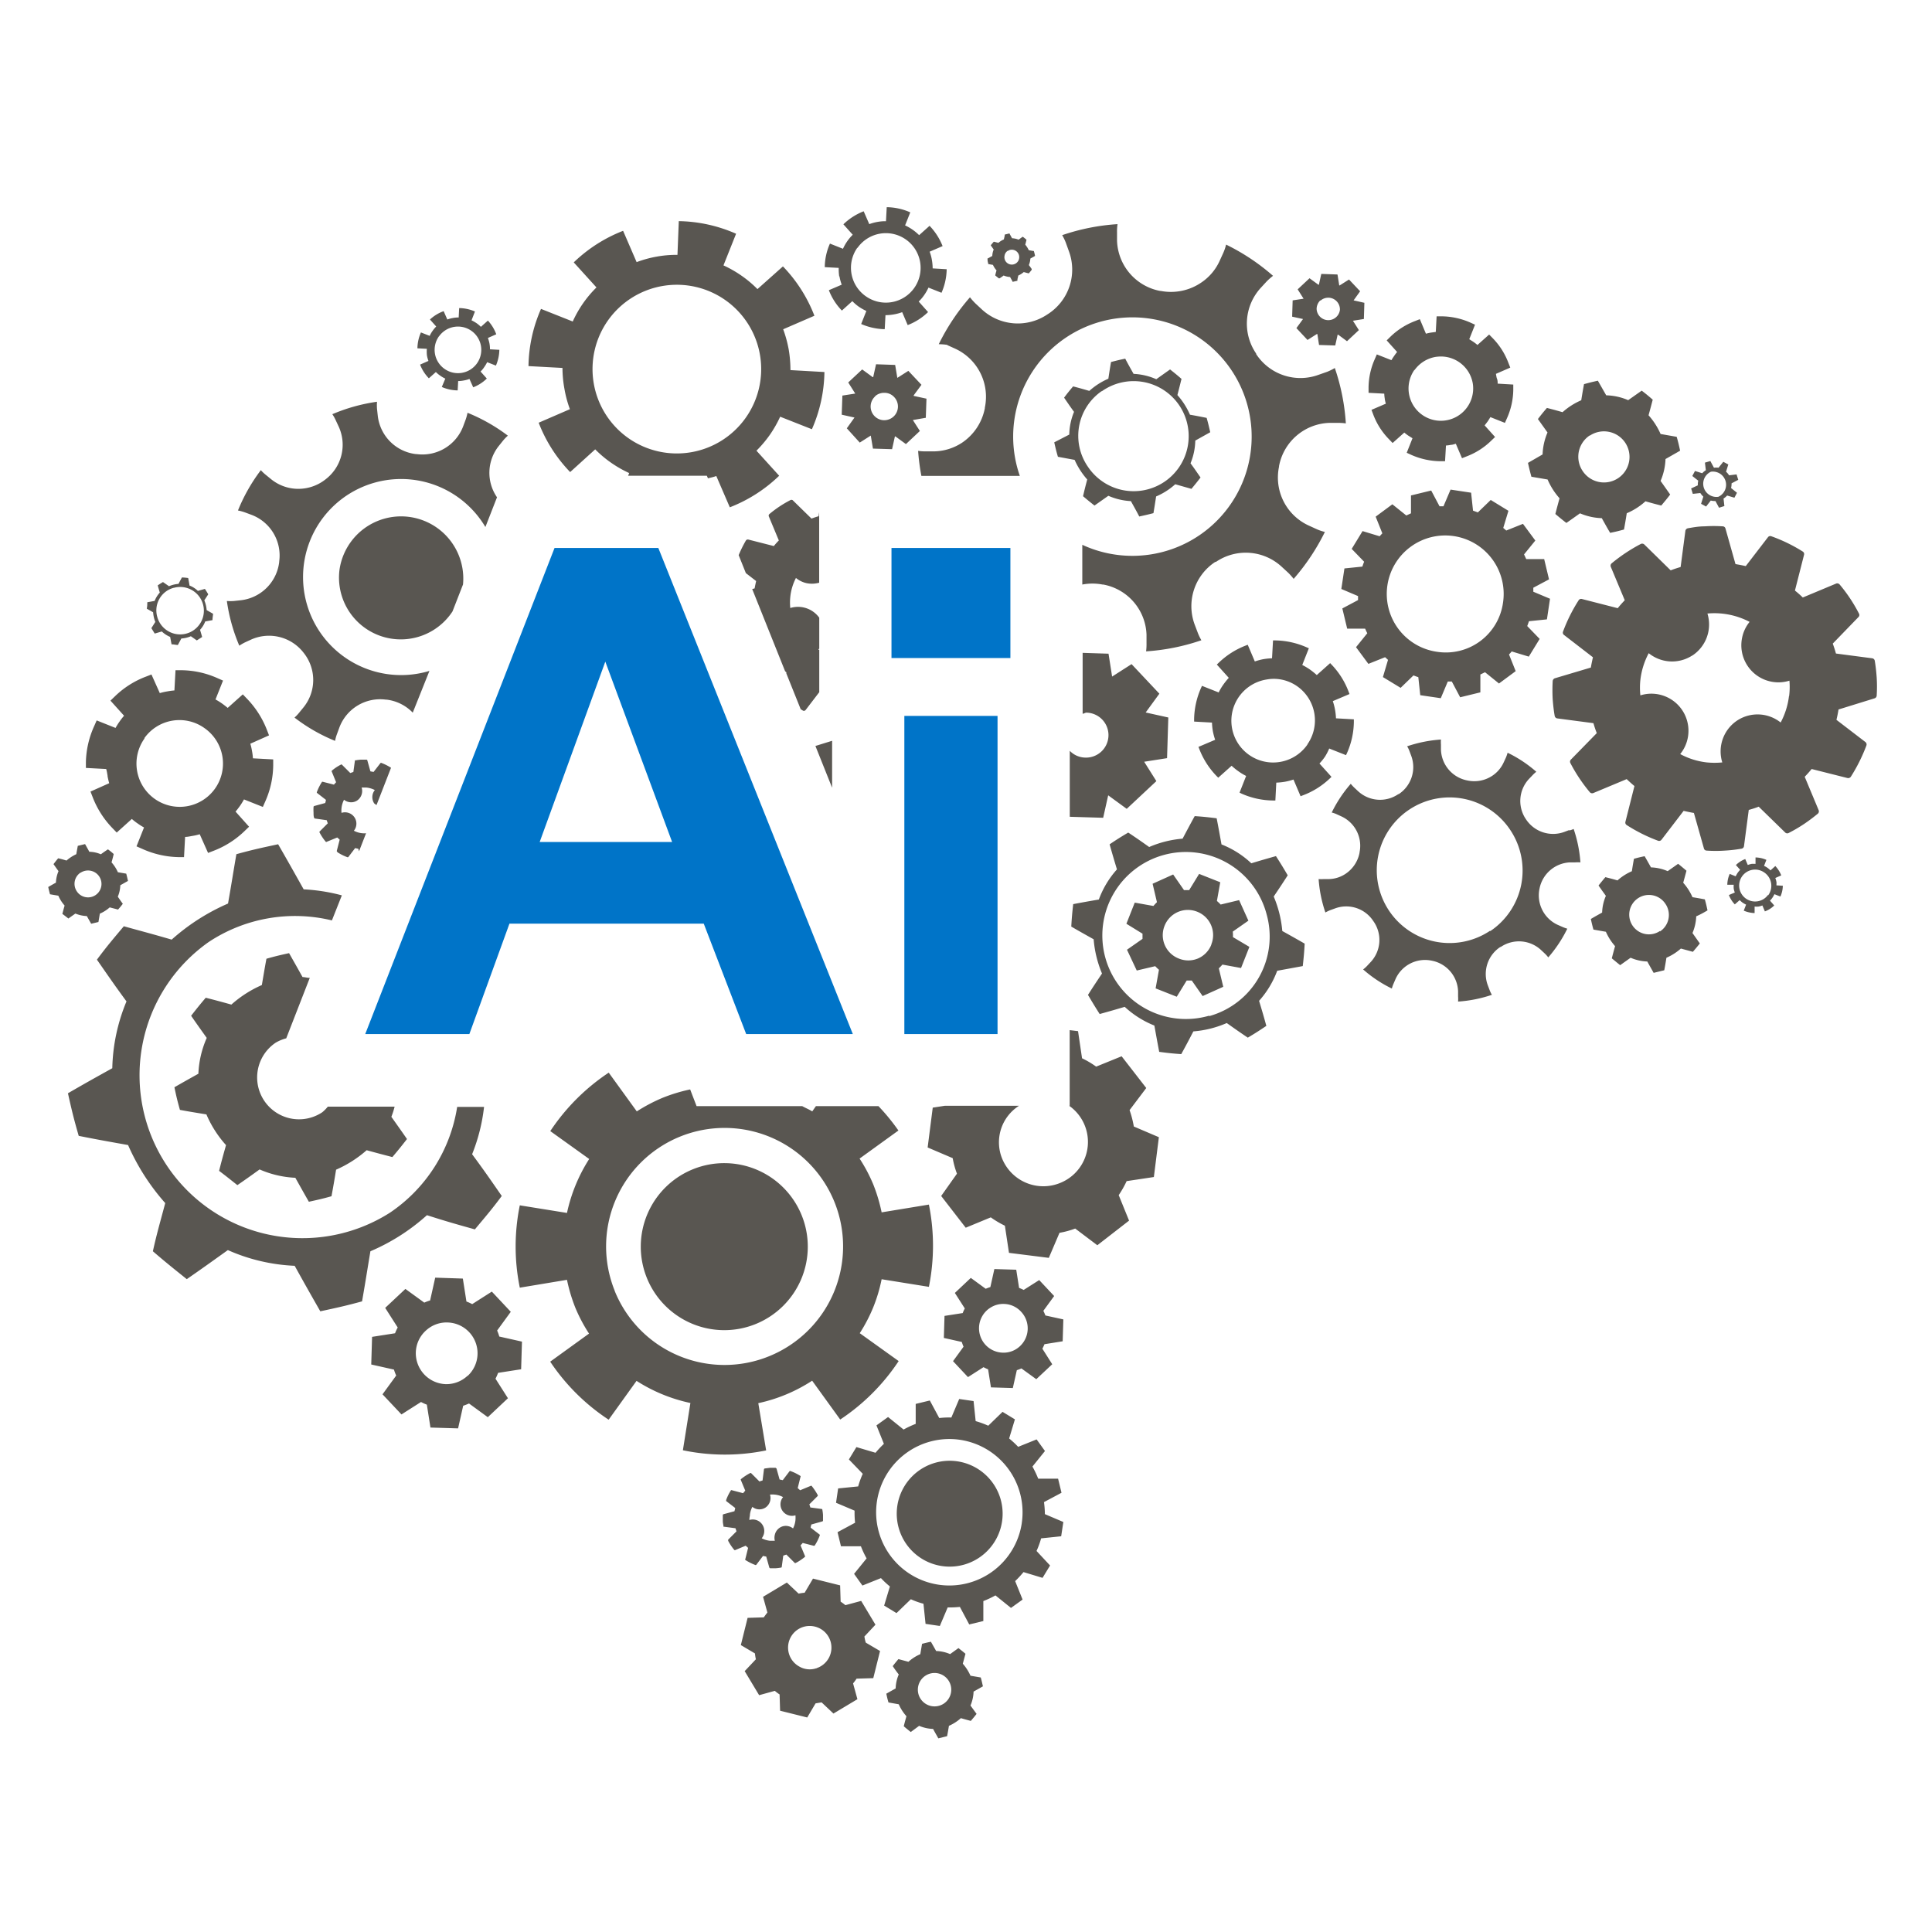 <?xml version="1.0" encoding="UTF-8" standalone="no"?>
<svg
   xmlns:dc="http://purl.org/dc/elements/1.1/"
   xmlns:cc="http://creativecommons.org/ns#"
   xmlns:rdf="http://www.w3.org/1999/02/22-rdf-syntax-ns#"
   xmlns:svg="http://www.w3.org/2000/svg"
   xmlns="http://www.w3.org/2000/svg"
   xmlns:sodipodi="http://sodipodi.sourceforge.net/DTD/sodipodi-0.dtd"
   xmlns:inkscape="http://www.inkscape.org/namespaces/inkscape"
   id="Layer_1"
   data-name="Layer 1"
   viewBox="0 0 512 512"
   version="1.1"
   sodipodi:docname="Home_ai.svg"
   width="512"
   height="512"
   inkscape:version="0.92.2 5c3e80d, 2017-08-06"
   inkscape:export-filename="Home_ai.png"
   inkscape:export-xdpi="70.022102"
   inkscape:export-ydpi="70.022102">
  <sodipodi:namedview
     pagecolor="#ffffff"
     bordercolor="#666666"
     borderopacity="1"
     objecttolerance="10"
     gridtolerance="10"
     guidetolerance="10"
     inkscape:pageopacity="0"
     inkscape:pageshadow="2"
     inkscape:window-width="1202"
     inkscape:window-height="699"
     id="namedview303"
     showgrid="false"
     inkscape:zoom="0.472"
     inkscape:cx="250"
     inkscape:cy="250"
     inkscape:window-x="0"
     inkscape:window-y="0"
     inkscape:window-maximized="0"
     inkscape:current-layer="Layer_1" />
  <defs
     id="defs4">
    <style
       id="style2">.cls-1{fill:#595651;}.cls-2{fill:#fff;}.cls-3{fill:#0074c8;}</style>
  </defs>
  <title
     id="title6">DigitalServices_ArtificialIntelligence</title>
  <g
     id="g4805"
     transform="matrix(2.213,0,0,2.213,-325.03,-329.248)">
    <path
       style="fill:#0074c8"
       inkscape:connector-curvature="0"
       id="path200"
       d="m 249,272.61 h -12.77 l -5.08,-13.22 h -23.27 l -4.8,13.22 h -12.47 l 22.67,-58.21 h 12.43 z m -21.64,-23 -8,-21.6 -7.86,21.6 z"
       class="cls-3" />
    <rect
       style="fill:#0074c8"
       id="rect202"
       height="13.18"
       width="14.24"
       y="214.4"
       x="253.63"
       class="cls-3" />
    <rect
       style="fill:#0074c8"
       id="rect204"
       height="38.1"
       width="11.16"
       y="234.51"
       x="255.17"
       class="cls-3" />
    <path
       style="fill:#595651"
       inkscape:connector-curvature="0"
       id="path206"
       d="m 349.39,207.27 0.2,0.65 0.9,-0.1 a 2.11,2.11 0 0 0 0.36,0.43 l -0.27,0.86 0.6,0.33 0.56,-0.72 a 2.14,2.14 0 0 0 0.56,0.06 l 0.43,0.8 0.64,-0.2 -0.1,-0.9 a 2.11,2.11 0 0 0 0.43,-0.36 l 0.87,0.26 0.31,-0.59 -0.71,-0.57 a 2.09,2.09 0 0 0 0.06,-0.56 l 0.8,-0.42 -0.2,-0.65 -0.9,0.11 a 1.68,1.68 0 0 0 -0.36,-0.43 l 0.27,-0.87 -0.6,-0.32 -0.57,0.71 a 2.05,2.05 0 0 0 -0.55,0 l -0.43,-0.8 -0.65,0.19 0.11,0.91 a 1.87,1.87 0 0 0 -0.43,0.36 l -0.87,-0.27 -0.32,0.6 0.71,0.56 a 2.12,2.12 0 0 0 -0.05,0.56 z m 2.37,-2 a 1.58,1.58 0 0 1 0.89,3 1.58,1.58 0 0 1 -0.89,-3 z m -45.7,33.15 2,0.79 0.13,-0.28 a 9.45,9.45 0 0 0 0.81,-3.71 v -0.3 l -2.14,-0.12 a 7.64,7.64 0 0 0 -0.12,-1.06 7.4,7.4 0 0 0 -0.26,-1 l 2,-0.85 -0.11,-0.28 a 9.45,9.45 0 0 0 -2,-3.2 l -0.21,-0.22 -1.6,1.43 a 9,9 0 0 0 -0.83,-0.67 8.38,8.38 0 0 0 -0.91,-0.54 l 0.79,-2 -0.28,-0.12 a 9.64,9.64 0 0 0 -3.71,-0.82 h -0.3 l -0.12,2.14 a 7.62,7.62 0 0 0 -1.06,0.11 7.43,7.43 0 0 0 -1,0.27 l -0.85,-2 -0.28,0.11 a 9.63,9.63 0 0 0 -3.2,2.05 l -0.22,0.21 1.43,1.59 a 9.14,9.14 0 0 0 -0.67,0.84 6.82,6.82 0 0 0 -0.54,0.91 l -2,-0.79 -0.12,0.27 a 9.68,9.68 0 0 0 -0.82,3.71 v 0.3 l 2.14,0.12 a 7.47,7.47 0 0 0 0.11,1.06 7.57,7.57 0 0 0 0.27,1 l -2,0.85 0.11,0.28 a 9.63,9.63 0 0 0 2.05,3.2 l 0.21,0.21 1.6,-1.43 a 7.6,7.6 0 0 0 0.83,0.67 6.47,6.47 0 0 0 0.91,0.55 l -0.79,2 0.27,0.13 a 9.52,9.52 0 0 0 3.71,0.81 h 0.31 l 0.11,-2.14 a 7.47,7.47 0 0 0 1.06,-0.11 7.19,7.19 0 0 0 1,-0.26 l 0.85,2 0.28,-0.11 a 9.45,9.45 0 0 0 3.2,-2 l 0.22,-0.21 -1.44,-1.6 a 6.58,6.58 0 0 0 0.67,-0.83 7.1,7.1 0 0 0 0.51,-0.99 z m -2.62,-0.48 a 5,5 0 1 1 -4.88,-7.79 4.76,4.76 0 0 1 0.83,-0.08 4.92,4.92 0 0 1 2.88,0.93 5,5 0 0 1 1.17,6.91 z m -53.61,-36.16 1.32,-0.84 v 0 l 0.26,1.56 2.29,0.07 0.34,-1.53 h 0.06 l 1.26,0.92 1.67,-1.57 -0.84,-1.31 v 0 l 1.55,-0.27 0.08,-2.29 -1.53,-0.33 v -0.07 l 0.93,-1.26 -1.57,-1.67 -1.32,0.84 v 0 l -0.26,-1.55 -2.29,-0.08 -0.34,1.54 h -0.06 l -1.26,-0.92 -1.67,1.56 0.84,1.33 v 0 l -1.54,0.24 -0.08,2.29 1.53,0.34 v 0 l -0.92,1.29 z m 1.82,-5.54 0.19,-0.15 a 1.64,1.64 0 0 1 0.91,-0.27 h 0.08 a 1.57,1.57 0 0 1 1.14,0.53 1.64,1.64 0 0 1 -0.1,2.32 1.67,1.67 0 0 1 -1.19,0.43 1.64,1.64 0 0 1 -1,-2.86 z m -8.88,37.5 c 0.1,0 0.18,0.11 0.29,0.15 a 0.26,0.26 0 0 0 0.29,-0.09 l 1.63,-2.13 v -5.08 c 0,0 0,0 -0.07,0 -0.07,0 0,-0.09 0.07,-0.13 v -3.71 a 3.14,3.14 0 0 0 -3.47,-1.16 6.47,6.47 0 0 1 0,-1.32 6.35,6.35 0 0 1 0.68,-2.28 3,3 0 0 0 1.3,0.63 3.21,3.21 0 0 0 1.48,-0.06 v -8.45 l -0.07,0.49 c -0.29,0.08 -0.58,0.18 -0.85,0.28 l -2.25,-2.2 a 0.27,0.27 0 0 0 -0.3,0 13.54,13.54 0 0 0 -2.48,1.65 0.25,0.25 0 0 0 -0.08,0.29 l 1.2,2.88 a 8.08,8.08 0 0 0 -0.6,0.67 l -3.06,-0.78 a 0.28,0.28 0 0 0 -0.28,0.11 14.38,14.38 0 0 0 -0.87,1.76 l 0.86,2.15 1.23,0.95 c -0.06,0.29 -0.13,0.58 -0.18,0.88 l -0.29,0.08 3.94,9.84 0.15,0.13 v 0.14 z m 69.93,-37.2 a 4,4 0 0 0 0.13,0.58 l -1.72,0.74 0.23,0.61 a 8.46,8.46 0 0 0 1.85,2.89 l 0.45,0.47 1.4,-1.25 a 5.32,5.32 0 0 0 0.47,0.36 l 0.51,0.32 -0.69,1.74 0.59,0.27 a 8.82,8.82 0 0 0 3.35,0.74 h 0.65 l 0.11,-1.88 a 4,4 0 0 0 0.59,-0.08 c 0.2,0 0.39,-0.08 0.59,-0.13 l 0.74,1.73 0.61,-0.24 a 8.52,8.52 0 0 0 2.88,-1.85 l 0.47,-0.45 -1.25,-1.39 0.37,-0.48 c 0.11,-0.17 0.22,-0.34 0.32,-0.51 l 1.74,0.69 0.26,-0.59 a 8.6,8.6 0 0 0 0.74,-3.35 v -0.65 l -1.87,-0.11 c 0,-0.19 0,-0.39 -0.08,-0.59 -0.08,-0.2 -0.08,-0.39 -0.13,-0.58 l 1.72,-0.75 -0.24,-0.61 a 8.48,8.48 0 0 0 -1.84,-2.89 l -0.45,-0.46 -1.4,1.25 c -0.15,-0.13 -0.31,-0.25 -0.48,-0.37 l -0.5,-0.32 0.69,-1.74 -0.6,-0.27 a 8.72,8.72 0 0 0 -3.34,-0.73 h -0.66 l -0.1,1.87 -0.59,0.08 a 5.61,5.61 0 0 0 -0.59,0.13 l -0.73,-1.74 -0.61,0.24 a 8.63,8.63 0 0 0 -2.89,1.84 l -0.47,0.46 1.25,1.39 a 5.46,5.46 0 0 0 -0.36,0.48 5.29,5.29 0 0 0 -0.32,0.5 l -1.75,-0.69 -0.26,0.6 a 8.54,8.54 0 0 0 -0.73,3.34 v 0.66 l 1.88,0.1 a 4.11,4.11 0 0 0 0.06,0.59 z m 3.57,-3.45 a 3.92,3.92 0 0 1 2.51,-1.57 4.87,4.87 0 0 1 0.65,-0.05 3.88,3.88 0 0 1 3.81,3.22 3.87,3.87 0 1 1 -7,-1.6 z m -43.15,8.66 c 0.16,0.7 0.24,1.05 0.44,1.73 l 2,0.37 a 9.13,9.13 0 0 0 1.51,2.35 c -0.22,0.83 -0.32,1.22 -0.5,2 0.53,0.45 0.81,0.68 1.37,1.12 l 1.66,-1.17 a 7.73,7.73 0 0 0 2.7,0.64 c 0.43,0.78 0.64,1.14 1,1.84 0.69,-0.15 1,-0.22 1.7,-0.4 0.13,-0.76 0.19,-1.16 0.32,-2 a 8.23,8.23 0 0 0 2.29,-1.46 l 1.94,0.55 c 0.44,-0.53 0.66,-0.8 1.09,-1.36 -0.45,-0.64 -0.68,-1 -1.2,-1.7 a 7.48,7.48 0 0 0 0.57,-2.72 l 1.79,-1 c -0.16,-0.7 -0.24,-1.05 -0.43,-1.72 -0.75,-0.15 -1.15,-0.23 -2,-0.38 a 8.67,8.67 0 0 0 -1.5,-2.35 c 0.21,-0.82 0.31,-1.21 0.49,-1.94 -0.53,-0.46 -0.8,-0.68 -1.37,-1.13 l -1.65,1.17 a 7.61,7.61 0 0 0 -2.72,-0.64 c -0.43,-0.77 -0.64,-1.13 -1,-1.82 -0.69,0.14 -1,0.22 -1.7,0.4 -0.13,0.75 -0.19,1.15 -0.32,2 a 8.33,8.33 0 0 0 -2.28,1.46 c -0.82,-0.24 -1.21,-0.35 -1.94,-0.54 -0.44,0.52 -0.66,0.79 -1.08,1.35 0.44,0.64 0.68,1 1.19,1.7 a 7.48,7.48 0 0 0 -0.57,2.72 z m 5.69,-6.11 a 6.59,6.59 0 1 1 -1.68,9 6.51,6.51 0 0 1 1.68,-9.03 z m -32.29,41.85 -2,0.62 2,5 z m -59.23,13.35 a 5.47,5.47 0 0 0 1.16,0.58 0.12,0.12 0 0 0 0.13,0 l 0.82,-1.08 0.38,0.08 0.09,0.3 0.84,-2.16 a 2.36,2.36 0 0 1 -0.46,0 2.65,2.65 0 0 1 -1,-0.3 1.27,1.27 0 0 0 0.27,-0.56 1.35,1.35 0 0 0 -0.17,-1 1.37,1.37 0 0 0 -1.58,-0.58 2.71,2.71 0 0 1 0,-0.57 2.83,2.83 0 0 1 0.3,-1 1.27,1.27 0 0 0 0.56,0.27 1.31,1.31 0 0 0 1,-0.17 v 0 a 1.38,1.38 0 0 0 0.55,-1.56 h 0.58 a 2.84,2.84 0 0 1 1,0.3 1.33,1.33 0 0 0 -0.27,0.56 1.38,1.38 0 0 0 0.17,1 c 0.08,0.11 0.2,0.15 0.3,0.24 l 1.74,-4.47 a 6.3,6.3 0 0 0 -1.13,-0.57 0.12,0.12 0 0 0 -0.13,0 l -0.83,1.07 -0.38,-0.07 -0.37,-1.32 a 0.1,0.1 0 0 0 -0.1,-0.08 h -0.67 a 5.13,5.13 0 0 0 -0.63,0.08 0.11,0.11 0 0 0 -0.08,0 l -0.19,1.39 -0.37,0.13 -1,-1 a 0.09,0.09 0 0 0 -0.13,0 5.35,5.35 0 0 0 -1.08,0.72 0.11,0.11 0 0 0 0,0.13 l 0.51,1.25 -0.26,0.29 -1.33,-0.34 a 0.17,0.17 0 0 0 -0.09,0 5.91,5.91 0 0 0 -0.61,1.2 0.11,0.11 0 0 0 0,0.13 l 1.07,0.83 c 0,0.12 -0.05,0.25 -0.08,0.38 l -1.32,0.36 a 0.13,0.13 0 0 0 -0.08,0.11 5.11,5.11 0 0 0 0,0.67 c 0,0.25 0,0.45 0.07,0.63 a 0.11,0.11 0 0 0 0.1,0.09 L 186,247 a 3.19,3.19 0 0 0 0.13,0.37 l -1,1 a 0.18,0.18 0 0 0 0,0.08 6.34,6.34 0 0 0 0.75,1.13 0.1,0.1 0 0 0 0.13,0 l 1.25,-0.51 0.29,0.26 -0.34,1.32 a 0.13,0.13 0 0 0 0.08,0.16 z m 142.56,-46.63 c 0.15,0.67 0.23,1 0.41,1.66 l 1.94,0.33 a 8.31,8.31 0 0 0 1.43,2.25 c -0.22,0.8 -0.32,1.17 -0.5,1.88 0.51,0.43 0.77,0.65 1.32,1.07 0.61,-0.42 0.94,-0.66 1.63,-1.15 a 7.17,7.17 0 0 0 2.61,0.58 c 0.42,0.75 0.61,1.1 1,1.76 0.68,-0.14 1,-0.22 1.66,-0.4 0.13,-0.73 0.2,-1.12 0.33,-1.95 a 7.89,7.89 0 0 0 2.24,-1.43 c 0.8,0.23 1.18,0.33 1.89,0.51 0.43,-0.51 0.65,-0.77 1.07,-1.32 l -1.15,-1.63 a 7.24,7.24 0 0 0 0.59,-2.62 l 1.75,-1 c -0.15,-0.68 -0.22,-1 -0.41,-1.66 l -1.93,-0.34 a 8.39,8.39 0 0 0 -1.44,-2.24 c 0.22,-0.8 0.32,-1.18 0.5,-1.87 -0.51,-0.44 -0.77,-0.66 -1.32,-1.08 l -1.62,1.14 a 7,7 0 0 0 -2.63,-0.58 l -1,-1.75 c -0.68,0.15 -1,0.23 -1.66,0.41 -0.13,0.72 -0.2,1.11 -0.33,1.93 a 8.26,8.26 0 0 0 -2.24,1.43 c -0.79,-0.23 -1.17,-0.33 -1.87,-0.51 -0.44,0.51 -0.66,0.78 -1.08,1.33 l 1.15,1.61 a 7.29,7.29 0 0 0 -0.59,2.63 z m 7.4,-3.26 a 3.06,3.06 0 1 1 -0.84,4.25 3.06,3.06 0 0 1 0.84,-4.28 z m -76.93,-10.84 0.93,0.42 a 6.33,6.33 0 0 1 3.56,7.06 v 0.07 a 6.43,6.43 0 0 1 -2.71,4.12 6.29,6.29 0 0 1 -3.28,1.05 h -1 a 5.65,5.65 0 0 1 -1,-0.06 24.89,24.89 0 0 0 0.39,3 H 269 a 14.28,14.28 0 1 1 7.48,8.25 v 4.76 a 6.4,6.4 0 0 1 2.43,0 H 279 a 6.33,6.33 0 0 1 5.17,6 v 1 a 6.9,6.9 0 0 1 -0.05,1 25.44,25.44 0 0 0 6.62,-1.33 6,6 0 0 1 -0.44,-0.92 l -0.36,-0.95 a 6.34,6.34 0 0 1 2.46,-7.51 h 0.08 a 6.34,6.34 0 0 1 7.88,0.58 l 0.75,0.69 a 7,7 0 0 1 0.68,0.76 26.07,26.07 0 0 0 3.74,-5.62 5.48,5.48 0 0 1 -1,-0.34 l -0.92,-0.42 a 6.32,6.32 0 0 1 -3.57,-7.06 v -0.07 a 6.35,6.35 0 0 1 6,-5.17 h 1 a 6.77,6.77 0 0 1 1,0.06 25.41,25.41 0 0 0 -1.32,-6.63 7,7 0 0 1 -0.91,0.45 l -1,0.35 a 6.33,6.33 0 0 1 -7.51,-2.47 v -0.06 a 6.34,6.34 0 0 1 0.57,-7.89 l 0.69,-0.75 a 7.92,7.92 0 0 1 0.76,-0.67 25.35,25.35 0 0 0 -5.62,-3.74 5.68,5.68 0 0 1 -0.34,1 l -0.42,0.92 a 6.21,6.21 0 0 1 -2.22,2.63 6.44,6.44 0 0 1 -4.84,1 h -0.07 a 6.34,6.34 0 0 1 -5.17,-6 v -1 a 5.65,5.65 0 0 1 0.06,-1 25.41,25.41 0 0 0 -6.63,1.32 5.88,5.88 0 0 1 0.44,0.91 l 0.36,1 a 6.33,6.33 0 0 1 -2.46,7.51 l -0.08,0.05 a 6.34,6.34 0 0 1 -7.88,-0.58 l -0.74,-0.69 a 6.86,6.86 0 0 1 -0.68,-0.76 25.58,25.58 0 0 0 -3.74,5.62 6.74,6.74 0 0 1 1.03,0.08 z m 26.46,44.59 -2.71,-0.6 1.64,-2.25 -3.33,-3.54 -2.33,1.49 -0.43,-2.74 -3.1,-0.1 v 7.29 c 0.17,0 0.31,-0.14 0.48,-0.13 a 2.693,2.693 0 1 1 -0.24,5.38 2.64,2.64 0 0 1 -1.78,-0.81 v 7.9 l 4,0.12 0.6,-2.69 2.22,1.62 3.55,-3.32 -1.46,-2.32 2.74,-0.43 z m -21.57,-54.35 v 0.05 0 l 0.57,0.1 a 2.58,2.58 0 0 0 0.43,0.66 c -0.07,0.23 -0.1,0.35 -0.15,0.56 v 0.05 0 l 0.42,0.34 h 0.05 0.05 c 0.18,-0.12 0.29,-0.19 0.48,-0.34 a 2.28,2.28 0 0 0 0.77,0.18 l 0.29,0.52 v 0.05 h 0.06 l 0.53,-0.12 v 0 -0.05 c 0,-0.21 0.07,-0.34 0.1,-0.57 a 2.84,2.84 0 0 0 0.66,-0.42 l 0.56,0.15 h 0.05 v 0 c 0.14,-0.16 0.21,-0.25 0.34,-0.42 v -0.05 -0.05 c -0.12,-0.18 -0.2,-0.28 -0.34,-0.47 a 2.33,2.33 0 0 0 0.18,-0.78 l 0.44,-0.24 0.12,-0.08 v 0 a 4.56,4.56 0 0 0 -0.13,-0.53 v -0.05 h -0.05 l -0.57,-0.1 a 2.84,2.84 0 0 0 -0.42,-0.66 c 0.06,-0.23 0.09,-0.34 0.14,-0.55 v -0.05 0 c -0.16,-0.14 -0.25,-0.21 -0.42,-0.34 v 0 h -0.05 l -0.47,0.34 a 2.32,2.32 0 0 0 -0.78,-0.17 l -0.29,-0.52 v -0.05 h -0.06 l -0.53,0.13 v 0 0 c 0,0.22 -0.06,0.34 -0.1,0.58 a 2.51,2.51 0 0 0 -0.66,0.41 l -0.55,-0.14 v 0 0 l -0.35,0.41 v 0.05 0 l 0.34,0.48 a 2.21,2.21 0 0 0 -0.17,0.77 l -0.52,0.29 h -0.05 v 0.06 c 0,0.22 0.02,0.33 0.08,0.54 z m 2.34,-1.51 a 0.82,0.82 0 0 1 0.49,-0.16 0.89,0.89 0 0 1 0.87,1.07 0.87,0.87 0 0 1 -0.37,0.56 0.89,0.89 0 0 1 -1.24,-0.24 0.88,0.88 0 0 1 -0.13,-0.67 0.85,0.85 0 0 1 0.38,-0.59 z m 59.34,33.16 0.62,-2.05 -2.12,-1.3 -1.54,1.49 -0.58,-0.21 -0.23,-2.15 -2.46,-0.37 -0.85,2 h -0.47 l -1,-1.89 -2.42,0.59 v 2.14 l -0.56,0.26 -1.67,-1.34 -2,1.48 0.8,2 c -0.11,0.11 -0.22,0.23 -0.32,0.35 l -2.05,-0.62 -1.3,2.13 1.49,1.54 a 5.71,5.71 0 0 0 -0.21,0.58 l -2.15,0.22 -0.37,2.46 2,0.85 c 0,0.16 0,0.32 0,0.48 l -1.88,1 0.58,2.42 h 2.15 c 0.08,0.18 0.16,0.37 0.26,0.55 l -1.35,1.67 1.48,2 2,-0.8 0.35,0.32 -0.61,2.06 2.12,1.29 1.54,-1.49 c 0.19,0.08 0.39,0.15 0.58,0.21 l 0.23,2.16 2.46,0.36 0.84,-2 h 0.48 l 1,1.89 2.42,-0.59 v -2.14 l 0.56,-0.27 1.67,1.35 2,-1.48 -0.8,-2 a 3.73,3.73 0 0 0 0.32,-0.36 l 2.05,0.62 1.3,-2.12 -1.49,-1.54 c 0.08,-0.19 0.14,-0.39 0.21,-0.58 l 2.15,-0.22 0.37,-2.47 -2,-0.84 c 0,-0.16 0,-0.32 0,-0.48 l 1.88,-1 -0.58,-2.43 h -2.15 l -0.26,-0.56 1.35,-1.66 -1.48,-2 -2,0.8 z m -7.95,14.83 a 7,7 0 1 1 7.92,-5.87 6.91,6.91 0 0 1 -7.92,5.87 z M 175.3,290.7 c 1,-0.69 1.54,-1.07 2.66,-1.88 a 12,12 0 0 0 4.28,1 c 0.68,1.21 1,1.79 1.62,2.87 1.1,-0.24 1.65,-0.36 2.71,-0.66 0.22,-1.19 0.33,-1.82 0.55,-3.18 a 14,14 0 0 0 3.66,-2.33 c 1.31,0.36 1.93,0.52 3.08,0.82 0.71,-0.84 1.06,-1.27 1.75,-2.16 -0.69,-1 -1.07,-1.53 -1.87,-2.66 a 10.19,10.19 0 0 0 0.39,-1.22 h -8 a 4.64,4.64 0 0 1 -0.66,0.67 5.013,5.013 0 0 1 -5.58,-8.33 4.93,4.93 0 0 1 1.26,-0.52 l 2.82,-7.24 c -0.29,0 -0.58,-0.09 -0.87,-0.1 -0.67,-1.21 -1,-1.78 -1.61,-2.86 -1.1,0.24 -1.65,0.37 -2.71,0.67 -0.22,1.17 -0.32,1.81 -0.55,3.15 a 13.73,13.73 0 0 0 -3.65,2.34 c -1.3,-0.36 -1.92,-0.53 -3.07,-0.82 -0.71,0.84 -1.06,1.27 -1.75,2.16 0.69,1 1.07,1.53 1.87,2.65 a 11.84,11.84 0 0 0 -1,4.29 c -1.22,0.68 -1.79,1 -2.87,1.62 0.23,1.1 0.36,1.65 0.66,2.71 1.18,0.22 1.82,0.32 3.17,0.54 a 13.29,13.29 0 0 0 2.35,3.68 c -0.37,1.31 -0.54,1.93 -0.83,3.08 0.89,0.67 1.3,1.01 2.19,1.71 z M 187.53,217 a 7.4,7.4 0 0 0 13.53,5 l 1.26,-3.23 A 7.45,7.45 0 0 0 187.53,217 Z m 115.37,-30 -0.78,1.07 1.33,1.42 1.12,-0.71 h 0.06 l 0.2,1.31 1.94,0.06 0.29,-1.3 h 0.05 l 1.07,0.79 1.42,-1.33 -0.71,-1.12 v 0 l 1.31,-0.21 0.06,-1.94 -1.29,-0.29 v 0 l 0.78,-1.09 -1.33,-1.41 -1.12,0.71 h -0.05 l -0.21,-1.31 -1.94,-0.07 -0.29,1.3 h -0.05 l -1.07,-0.78 -1.42,1.33 0.71,1.12 v 0 l -1.31,0.2 -0.06,1.95 1.29,0.28 z m 2.09,-2.21 0.17,-0.13 a 1.42,1.42 0 0 1 0.77,-0.23 H 306 a 1.4,1.4 0 0 1 1.33,1.45 1.4,1.4 0 0 1 -2.79,-0.12 1.45,1.45 0 0 1 0.46,-1.03 z m -10.49,75.55 1.87,-1.31 -1.11,-2.46 -2.21,0.53 a 6.14,6.14 0 0 0 -0.45,-0.43 l 0.4,-2.24 -2.53,-1 -1.19,1.94 c -0.2,0 -0.41,0 -0.62,0 l -1.3,-1.87 -2.46,1.11 0.52,2.21 a 4.47,4.47 0 0 0 -0.42,0.45 l -2.24,-0.4 -1,2.53 1.93,1.19 c 0,0.2 0,0.41 0,0.62 l -1.86,1.3 1.17,2.49 2.21,-0.52 a 6.14,6.14 0 0 0 0.45,0.43 l -0.4,2.23 2.53,1 1.19,-1.94 c 0.2,0 0.41,0 0.61,0 l 1.3,1.86 2.47,-1.11 -0.53,-2.21 a 6.14,6.14 0 0 0 0.43,-0.45 l 2.23,0.41 1,-2.53 -1.97,-1.17 a 4.24,4.24 0 0 0 -0.02,-0.66 z m -2.57,1.57 a 3,3 0 0 1 -1.6,1.65 3,3 0 0 1 -2.31,0 3,3 0 0 1 -1.69,-3.91 3,3 0 0 1 1.6,-1.66 3.26,3.26 0 0 1 0.44,-0.15 3,3 0 0 1 1.87,0.12 3,3 0 0 1 1.69,3.91 z M 258.69,324 a 6.34,6.34 0 1 0 7.95,4.12 6.35,6.35 0 0 0 -7.95,-4.12 z m 13.2,4.66 2.1,-1.12 -0.41,-1.69 h -2.38 a 12.83,12.83 0 0 0 -0.69,-1.45 l 1.5,-1.86 -1,-1.39 -2.21,0.89 a 11.11,11.11 0 0 0 -1.08,-1 l 0.69,-2.29 -1.48,-0.9 -1.71,1.66 a 11.34,11.34 0 0 0 -1.51,-0.55 l -0.25,-2.4 -1.72,-0.25 -0.94,2.22 a 10,10 0 0 0 -1.45,0.06 l -1.13,-2.1 -1.69,0.41 v 2.39 a 11.25,11.25 0 0 0 -1.45,0.68 l -1.86,-1.5 -1.39,1 0.89,2.21 a 12.29,12.29 0 0 0 -1,1.07 l -2.29,-0.68 -0.9,1.48 1.66,1.72 a 10.4,10.4 0 0 0 -0.55,1.51 l -2.4,0.24 -0.25,1.72 2.22,0.94 a 11.64,11.64 0 0 0 0.06,1.45 l -2.1,1.13 0.41,1.69 h 2.39 a 11.25,11.25 0 0 0 0.68,1.45 l -1.5,1.85 1,1.4 2.22,-0.89 a 10,10 0 0 0 1.07,1 l -0.69,2.29 1.48,0.9 1.72,-1.66 a 9.32,9.32 0 0 0 1.51,0.54 l 0.25,2.41 1.71,0.25 0.94,-2.22 a 11.8,11.8 0 0 0 1.46,-0.06 l 1.12,2.1 1.69,-0.41 v -2.39 a 11.25,11.25 0 0 0 1.45,-0.68 l 1.86,1.5 1.39,-1 -0.89,-2.21 a 12.67,12.67 0 0 0 1,-1.08 l 2.28,0.69 0.9,-1.48 -1.62,-1.74 a 10.4,10.4 0 0 0 0.55,-1.51 l 2.4,-0.25 0.26,-1.71 -2.21,-0.94 a 11.8,11.8 0 0 0 -0.11,-1.46 z m -2.66,2.54 a 8.77,8.77 0 1 1 -7.38,-10 8.78,8.78 0 0 1 7.38,9.98 z m 2.58,-25.44 1.3,-1.78 -1.79,-1.91 -1.86,1.18 a 5.38,5.38 0 0 0 -0.55,-0.24 l -0.34,-2.18 -2.62,-0.08 -0.48,2.16 c -0.19,0.05 -0.37,0.13 -0.56,0.2 l -1.78,-1.3 -1.91,1.8 1.19,1.86 a 3.87,3.87 0 0 0 -0.25,0.55 l -2.18,0.34 -0.08,2.64 2.15,0.48 a 4.79,4.79 0 0 0 0.21,0.57 l -1.26,1.73 1.79,1.91 1.86,-1.19 a 5.52,5.52 0 0 0 0.55,0.26 l 0.34,2.16 2.62,0.08 0.48,-2.14 a 5.2,5.2 0 0 0 0.55,-0.21 l 1.78,1.29 1.91,-1.79 -1.18,-1.86 c 0.09,-0.18 0.18,-0.36 0.25,-0.54 l 2.18,-0.35 0.08,-2.62 -2.15,-0.47 a 5.59,5.59 0 0 0 -0.25,-0.57 z M 269,310 a 2.85,2.85 0 0 1 -2.1,0.76 2.92,2.92 0 0 1 -1.84,-5.07 2.33,2.33 0 0 1 0.35,-0.27 2.84,2.84 0 0 1 1.75,-0.49 2.87,2.87 0 0 1 2,0.94 A 2.91,2.91 0 0 1 269,310 Z m -18.62,34.76 1.33,-1.42 -1.71,-2.85 -1.89,0.51 a 6,6 0 0 0 -0.57,-0.42 l -0.06,-1.95 -3.25,-0.81 -1,1.69 a 6,6 0 0 0 -0.72,0.11 l -1.41,-1.33 -2.85,1.71 0.52,1.88 c -0.15,0.19 -0.3,0.39 -0.43,0.58 l -1.94,0.06 -0.81,3.26 1.69,1 a 5.37,5.37 0 0 0 0.11,0.7 l -1.34,1.42 1.73,2.88 1.88,-0.52 a 4.73,4.73 0 0 0 0.57,0.43 l 0.06,1.95 3.25,0.81 1,-1.69 0.72,-0.12 1.42,1.34 2.87,-1.72 -0.52,-1.89 a 6,6 0 0 0 0.42,-0.57 l 2,-0.06 0.81,-3.25 -1.7,-1 c -0.09,-0.23 -0.13,-0.49 -0.17,-0.71 z m -5.7,3.81 h -0.09 a 2.49,2.49 0 0 1 -2,-0.22 2.59,2.59 0 0 1 0.53,-4.76 2.55,2.55 0 0 1 0.72,-0.1 2.64,2.64 0 0 1 1.25,0.32 2.59,2.59 0 0 1 -0.45,4.74 z m -8.22,-14.43 -0.33,1.33 a 0.09,0.09 0 0 0 0,0.12 6.42,6.42 0 0 0 1.17,0.59 0.13,0.13 0 0 0 0.13,0 l 0.82,-1.08 a 3.25,3.25 0 0 0 0.38,0.08 l 0.37,1.32 c 0,0 0.06,0.08 0.1,0.08 h 0.68 a 5,5 0 0 0 0.62,-0.08 0.09,0.09 0 0 0 0.09,-0.09 l 0.18,-1.34 0.37,-0.13 1,1 a 0.1,0.1 0 0 0 0.13,0 4.36,4.36 0 0 0 0.59,-0.35 5.86,5.86 0 0 0 0.5,-0.37 0.11,0.11 0 0 0 0,-0.13 l -0.52,-1.25 c 0.09,-0.1 0.18,-0.19 0.26,-0.29 l 1.33,0.34 c 0,0 0.1,0 0.12,-0.05 a 6,6 0 0 0 0.58,-1.16 0.11,0.11 0 0 0 0,-0.13 l -1.08,-0.83 c 0,-0.12 0.06,-0.25 0.08,-0.38 l 1.32,-0.37 a 0.1,0.1 0 0 0 0.08,-0.1 c 0,-0.2 0,-0.42 0,-0.68 a 5.5,5.5 0 0 0 -0.08,-0.62 c 0,0 0,-0.09 -0.09,-0.09 l -1.35,-0.18 a 2.29,2.29 0 0 0 -0.12,-0.37 l 1,-1 a 0.12,0.12 0 0 0 0,-0.13 7.25,7.25 0 0 0 -0.72,-1.08 0.11,0.11 0 0 0 -0.13,0 l -1.25,0.52 -0.29,-0.26 0.33,-1.33 a 0.1,0.1 0 0 0 0,-0.12 5.8,5.8 0 0 0 -1.17,-0.58 0.11,0.11 0 0 0 -0.13,0 l -0.82,1.08 -0.38,-0.08 -0.37,-1.32 -0.11,-0.08 h -0.67 l -0.62,0.08 a 0.13,0.13 0 0 0 -0.1,0.09 l -0.17,1.35 a 3.22,3.22 0 0 0 -0.37,0.12 l -1,-1 a 0.13,0.13 0 0 0 -0.13,0 6.43,6.43 0 0 0 -1.09,0.72 0.11,0.11 0 0 0 0,0.13 l 0.52,1.25 c -0.09,0.09 -0.17,0.19 -0.26,0.3 l -1.33,-0.35 a 0.12,0.12 0 0 0 -0.12,0 5.54,5.54 0 0 0 -0.58,1.17 c 0,0 0,0.1 0,0.12 l 1.08,0.83 c 0,0.13 -0.06,0.25 -0.08,0.39 l -1.32,0.36 a 0.11,0.11 0 0 0 -0.08,0.1 c 0,0.21 0,0.43 0,0.68 0,0.25 0.05,0.44 0.08,0.63 0.03,0.19 0,0.08 0.09,0.09 l 1.35,0.18 0.12,0.37 -1,1 c 0,0 0,0.09 0,0.13 a 6.15,6.15 0 0 0 0.72,1.08 0.16,0.16 0 0 0 0.09,0.05 l 1.29,-0.54 z m 0.21,-3.91 a 2.59,2.59 0 0 1 0.3,-1 1.39,1.39 0 0 0 0.56,0.27 1.36,1.36 0 0 0 1,-0.18 v 0 a 1.38,1.38 0 0 0 0.55,-1.56 2.72,2.72 0 0 1 0.57,0 2.64,2.64 0 0 1 1,0.3 1.29,1.29 0 0 0 -0.28,0.56 1.38,1.38 0 0 0 1.76,1.62 3.62,3.62 0 0 1 0,0.57 2.82,2.82 0 0 1 -0.29,1 1.37,1.37 0 0 0 -0.57,-0.27 1.31,1.31 0 0 0 -1,0.17 1.38,1.38 0 0 0 -0.61,0.86 1.46,1.46 0 0 0 0,0.72 h -0.57 a 2.78,2.78 0 0 1 -1,-0.3 1.46,1.46 0 0 0 0.27,-0.56 1.38,1.38 0 0 0 -1.75,-1.63 2.71,2.71 0 0 1 0.07,-0.55 z m 45.47,-48.51 2,-2.65 -2.95,-3.8 -3.05,1.24 a 10.82,10.82 0 0 0 -1.69,-1 l -0.48,-3.25 -1,-0.12 v 9.06 h -0.06 a 5.29,5.29 0 0 1 -0.85,9.14 l -0.16,0.07 v 0 a 5.33,5.33 0 0 1 -7,-2.84 5.18,5.18 0 0 1 2,-6.37 H 260 l -1.43,0.22 -0.61,4.77 3,1.28 a 10.27,10.27 0 0 0 0.51,1.86 l -1.89,2.67 2.94,3.8 3,-1.24 a 11.36,11.36 0 0 0 1.69,1 l 0.49,3.25 4.77,0.6 1.28,-3 a 10.25,10.25 0 0 0 1.88,-0.51 l 2.65,2 3.8,-2.95 -1.24,-3.05 a 12.08,12.08 0 0 0 0.95,-1.68 l 3.26,-0.49 0.6,-4.77 -3,-1.28 a 12,12 0 0 0 -0.5,-1.94 z m -17.56,69 c -0.1,-0.43 -0.14,-0.64 -0.26,-1.06 l -1.23,-0.21 a 5.67,5.67 0 0 0 -0.92,-1.44 c 0.14,-0.51 0.2,-0.74 0.32,-1.19 -0.33,-0.28 -0.5,-0.41 -0.84,-0.68 l -1,0.72 a 4.6,4.6 0 0 0 -1.67,-0.37 l -0.63,-1.11 c -0.43,0.09 -0.64,0.14 -1.06,0.25 l -0.21,1.24 a 5.12,5.12 0 0 0 -1.42,0.91 l -1.2,-0.32 c -0.28,0.33 -0.42,0.5 -0.68,0.84 0.26,0.39 0.41,0.6 0.72,1 a 4.51,4.51 0 0 0 -0.37,1.67 l -1.12,0.63 c 0.09,0.43 0.14,0.64 0.26,1.05 l 1.23,0.22 a 5.36,5.36 0 0 0 0.92,1.43 c -0.14,0.51 -0.21,0.75 -0.32,1.2 0.32,0.28 0.49,0.41 0.84,0.69 l 1,-0.74 a 4.6,4.6 0 0 0 1.67,0.37 c 0.26,0.48 0.39,0.7 0.63,1.13 l 1.05,-0.26 c 0.09,-0.47 0.13,-0.71 0.22,-1.24 a 5.36,5.36 0 0 0 1.43,-0.92 c 0.5,0.15 0.75,0.21 1.19,0.33 0.28,-0.33 0.42,-0.49 0.69,-0.84 l -0.73,-1 a 4.6,4.6 0 0 0 0.37,-1.67 z m -4.72,2.09 a 2,2 0 0 1 -2.71,-0.54 2,2 0 1 1 2.71,0.54 z m 99.74,-98.43 a 2.42,2.42 0 0 0 -0.13,-0.46 l 0.71,-0.31 a 3.44,3.44 0 0 0 -0.71,-1.12 l -0.58,0.52 a 2.67,2.67 0 0 0 -0.36,-0.31 2.38,2.38 0 0 0 -0.41,-0.23 l 0.28,-0.72 a 3.34,3.34 0 0 0 -1.3,-0.29 v 0.77 a 3.89,3.89 0 0 0 -0.47,0 3.47,3.47 0 0 0 -0.46,0.13 l -0.3,-0.71 a 3.27,3.27 0 0 0 -1.12,0.72 l 0.51,0.57 a 3.37,3.37 0 0 0 -0.3,0.36 4.49,4.49 0 0 0 -0.24,0.42 l -0.71,-0.29 a 3.34,3.34 0 0 0 -0.29,1.3 h 0.77 a 2.49,2.49 0 0 0 0,0.47 2.42,2.42 0 0 0 0.13,0.46 l -0.71,0.3 a 3.25,3.25 0 0 0 0.71,1.12 l 0.58,-0.51 a 3.65,3.65 0 0 0 0.36,0.31 3.3,3.3 0 0 0 0.41,0.23 l -0.28,0.72 a 3.53,3.53 0 0 0 1.3,0.29 v -0.78 a 2.56,2.56 0 0 0 0.47,0 2.42,2.42 0 0 0 0.46,-0.13 l 0.3,0.71 a 3.11,3.11 0 0 0 1.12,-0.71 l -0.51,-0.58 a 2.12,2.12 0 0 0 0.3,-0.36 2.38,2.38 0 0 0 0.23,-0.41 l 0.72,0.28 a 3.33,3.33 0 0 0 0.29,-1.29 l -0.77,-0.05 a 2.38,2.38 0 0 0 0.01,-0.37 z m -1,1.56 a 1.91,1.91 0 1 1 -0.44,-2.67 1.92,1.92 0 0 1 0.45,2.73 z m 12.74,-23.53 a 0.36,0.36 0 0 0 0.27,-0.33 17.67,17.67 0 0 0 0,-2.17 c -0.05,-0.72 -0.13,-1.4 -0.23,-2 a 0.36,0.36 0 0 0 -0.31,-0.3 l -4.34,-0.57 c -0.11,-0.41 -0.24,-0.8 -0.38,-1.19 l 3.08,-3.18 a 0.34,0.34 0 0 0 0.06,-0.41 18.58,18.58 0 0 0 -2.32,-3.49 0.38,0.38 0 0 0 -0.41,-0.11 l -4,1.67 a 12.39,12.39 0 0 0 -0.94,-0.83 l 1.09,-4.28 a 0.35,0.35 0 0 0 -0.15,-0.39 19,19 0 0 0 -3.76,-1.83 0.34,0.34 0 0 0 -0.41,0.11 l -2.66,3.46 q -0.58,-0.13 -1.23,-0.24 l -1.2,-4.26 a 0.34,0.34 0 0 0 -0.32,-0.26 15.93,15.93 0 0 0 -2.18,0 c -0.75,0 -1.41,0.13 -2,0.23 a 0.38,0.38 0 0 0 -0.3,0.31 l -0.57,4.33 c -0.41,0.12 -0.81,0.25 -1.19,0.4 l -3.16,-3.1 a 0.38,0.38 0 0 0 -0.42,-0.06 20,20 0 0 0 -3.49,2.32 0.37,0.37 0 0 0 -0.1,0.42 l 1.67,4 c -0.28,0.29 -0.56,0.6 -0.84,0.95 l -4.29,-1.1 a 0.35,0.35 0 0 0 -0.39,0.15 19.59,19.59 0 0 0 -1.87,3.75 0.34,0.34 0 0 0 0.12,0.41 l 3.46,2.67 c -0.09,0.4 -0.18,0.81 -0.25,1.23 l -4.3,1.28 a 0.39,0.39 0 0 0 -0.27,0.34 19.94,19.94 0 0 0 0,2.17 c 0.06,0.79 0.14,1.44 0.24,2 a 0.37,0.37 0 0 0 0.31,0.3 l 4.33,0.57 a 11.84,11.84 0 0 0 0.4,1.19 l -3.1,3.17 a 0.36,0.36 0 0 0 -0.06,0.42 19.34,19.34 0 0 0 2.32,3.48 0.37,0.37 0 0 0 0.42,0.11 l 4,-1.67 c 0.29,0.27 0.6,0.56 0.93,0.83 l -1.08,4.28 a 0.35,0.35 0 0 0 0.15,0.39 19.43,19.43 0 0 0 3.76,1.88 0.36,0.36 0 0 0 0.41,-0.12 l 2.65,-3.46 c 0.44,0.1 0.85,0.19 1.23,0.25 l 1.2,4.25 a 0.34,0.34 0 0 0 0.33,0.26 15.72,15.72 0 0 0 2.17,0 17,17 0 0 0 2,-0.23 0.35,0.35 0 0 0 0.3,-0.31 l 0.57,-4.33 c 0.39,-0.11 0.78,-0.23 1.19,-0.39 l 3.17,3.09 a 0.35,0.35 0 0 0 0.42,0.06 q 1,-0.51 1.89,-1.11 c 0.56,-0.38 1.09,-0.78 1.6,-1.2 a 0.37,0.37 0 0 0 0.1,-0.42 l -1.67,-4 c 0.3,-0.31 0.58,-0.62 0.83,-0.93 l 4.29,1.08 a 0.39,0.39 0 0 0 0.4,-0.15 20.19,20.19 0 0 0 1.87,-3.75 0.37,0.37 0 0 0 -0.12,-0.41 l -3.47,-2.66 c 0.1,-0.4 0.18,-0.81 0.25,-1.24 z m -10.23,-0.3 a 9,9 0 0 1 -1,3.19 4.44,4.44 0 0 0 -5.11,-0.3 4.44,4.44 0 0 0 -1.88,5.08 9.53,9.53 0 0 1 -1.85,0 8.77,8.77 0 0 1 -3.19,-1 4.37,4.37 0 0 0 0.88,-1.81 4.44,4.44 0 0 0 -5.65,-5.22 8.8,8.8 0 0 1 0,-1.85 9,9 0 0 1 1,-3.2 4.44,4.44 0 0 0 5.16,0.31 l 0.11,-0.06 a 4.45,4.45 0 0 0 1.76,-5 9.08,9.08 0 0 1 5.05,1 4.35,4.35 0 0 0 -0.88,1.82 4.44,4.44 0 0 0 5.65,5.22 8.8,8.8 0 0 1 -0.04,1.87 z m -9.77,25.64 c -0.11,-0.51 -0.17,-0.77 -0.31,-1.27 -0.55,-0.1 -0.85,-0.16 -1.48,-0.26 a 6.53,6.53 0 0 0 -1.11,-1.73 c 0.17,-0.62 0.25,-0.9 0.39,-1.44 -0.4,-0.34 -0.6,-0.51 -1,-0.83 l -1.25,0.88 a 5.44,5.44 0 0 0 -2,-0.45 c -0.32,-0.57 -0.47,-0.84 -0.76,-1.34 -0.52,0.11 -0.78,0.17 -1.28,0.31 -0.1,0.56 -0.15,0.86 -0.25,1.49 a 6.35,6.35 0 0 0 -1.72,1.1 c -0.61,-0.18 -0.9,-0.25 -1.45,-0.39 -0.33,0.39 -0.5,0.6 -0.82,1 0.32,0.47 0.5,0.71 0.88,1.24 a 5.44,5.44 0 0 0 -0.45,2 c -0.57,0.32 -0.85,0.47 -1.35,0.77 0.11,0.51 0.17,0.77 0.31,1.27 l 1.49,0.26 a 6.6,6.6 0 0 0 1.1,1.72 c -0.17,0.62 -0.25,0.91 -0.39,1.46 0.4,0.33 0.6,0.5 1,0.82 l 1.25,-0.89 a 5.44,5.44 0 0 0 2,0.45 c 0.31,0.57 0.47,0.84 0.76,1.36 l 1.27,-0.31 c 0.11,-0.57 0.16,-0.87 0.26,-1.5 a 6.49,6.49 0 0 0 1.73,-1.1 l 1.44,0.39 c 0.34,-0.4 0.51,-0.6 0.83,-1 l -0.88,-1.25 a 5.65,5.65 0 0 0 0.45,-2 c 0.58,-0.26 0.85,-0.42 1.35,-0.71 z m -5.69,2.52 a 2.36,2.36 0 1 1 0.65,-3.27 2.36,2.36 0 0 1 -0.64,3.32 z m -46.24,-4.14 c 0.72,-1.07 1.06,-1.58 1.67,-2.53 -0.54,-0.92 -0.82,-1.38 -1.41,-2.3 -1.1,0.31 -1.7,0.48 -2.95,0.86 a 11.09,11.09 0 0 0 -3.57,-2.26 c -0.24,-1.32 -0.35,-1.95 -0.58,-3.13 -1.06,-0.13 -1.58,-0.19 -2.63,-0.26 -0.55,1 -0.84,1.55 -1.45,2.7 a 12.71,12.71 0 0 0 -4,1 c -1.06,-0.75 -1.56,-1.1 -2.51,-1.73 -0.89,0.53 -1.34,0.81 -2.23,1.41 0.32,1.13 0.5,1.74 0.88,3 a 11.19,11.19 0 0 0 -2.17,3.61 c -1.3,0.22 -1.91,0.33 -3.07,0.55 -0.12,1.09 -0.17,1.62 -0.23,2.69 1,0.58 1.54,0.88 2.68,1.52 a 13.35,13.35 0 0 0 1,4.1 c -0.73,1.09 -1.07,1.6 -1.68,2.56 0.54,0.91 0.82,1.38 1.4,2.29 1.12,-0.31 1.72,-0.48 3,-0.86 a 11.45,11.45 0 0 0 3.55,2.24 c 0.24,1.33 0.36,2 0.58,3.15 1.06,0.14 1.59,0.2 2.64,0.27 0.55,-1 0.85,-1.56 1.45,-2.72 a 12.45,12.45 0 0 0 4,-1 c 1.07,0.76 1.57,1.11 2.52,1.75 0.89,-0.53 1.34,-0.82 2.22,-1.41 -0.31,-1.13 -0.49,-1.74 -0.87,-3 a 11.25,11.25 0 0 0 2.17,-3.6 l 3.06,-0.56 c 0.12,-1.08 0.17,-1.62 0.23,-2.69 -1,-0.57 -1.54,-0.88 -2.68,-1.51 a 13.54,13.54 0 0 0 -1.01,-4.09 z m -7.74,14.28 a 10,10 0 1 1 6.88,-12.15 9.88,9.88 0 0 1 -6.87,12.2 z m 43.12,-22.23 -0.58,0.22 a 3.89,3.89 0 0 1 -4.6,-1.51 v 0 a 3.87,3.87 0 0 1 0.35,-4.82 l 0.43,-0.45 a 3.64,3.64 0 0 1 0.46,-0.42 15.23,15.23 0 0 0 -3.44,-2.28 4.43,4.43 0 0 1 -0.2,0.58 l -0.26,0.56 a 3.83,3.83 0 0 1 -1.36,1.61 3.89,3.89 0 0 1 -3,0.57 v 0 a 3.89,3.89 0 0 1 -3.16,-3.66 v -0.62 a 4.22,4.22 0 0 1 0,-0.62 15.91,15.91 0 0 0 -4.05,0.81 3.11,3.11 0 0 1 0.27,0.55 l 0.22,0.59 a 3.88,3.88 0 0 1 -1.5,4.59 h -0.05 a 3.87,3.87 0 0 1 -4.82,-0.36 l -0.45,-0.42 a 4.58,4.58 0 0 1 -0.42,-0.46 15.57,15.57 0 0 0 -2.28,3.44 3.06,3.06 0 0 1 0.58,0.2 l 0.57,0.26 a 3.87,3.87 0 0 1 2.18,4.31 v 0.05 a 3.92,3.92 0 0 1 -1.66,2.51 3.74,3.74 0 0 1 -2,0.64 h -0.62 a 4.29,4.29 0 0 1 -0.62,0 15.75,15.75 0 0 0 0.81,4 4.83,4.83 0 0 1 0.56,-0.27 l 0.58,-0.21 a 3.87,3.87 0 0 1 4.6,1.51 v 0 A 3.87,3.87 0 0 1 311,264 l -0.43,0.46 a 3.55,3.55 0 0 1 -0.46,0.41 15.27,15.27 0 0 0 3.44,2.29 3.6,3.6 0 0 1 0.2,-0.58 L 314,266 a 3.87,3.87 0 0 1 4.32,-2.18 v 0 a 3.88,3.88 0 0 1 3.16,3.66 v 0.62 a 4.36,4.36 0 0 1 0,0.62 15.91,15.91 0 0 0 4.05,-0.81 3.2,3.2 0 0 1 -0.27,-0.56 l -0.22,-0.58 a 3.87,3.87 0 0 1 1.5,-4.59 h 0.05 a 3.88,3.88 0 0 1 4.82,0.36 l 0.45,0.42 a 3.72,3.72 0 0 1 0.42,0.47 15.81,15.81 0 0 0 2.28,-3.44 4.5,4.5 0 0 1 -0.58,-0.21 l -0.57,-0.25 a 3.88,3.88 0 0 1 -2.18,-4.32 v 0 a 3.89,3.89 0 0 1 3.66,-3.16 h 0.62 a 4.22,4.22 0 0 1 0.62,0 15.82,15.82 0 0 0 -0.81,-4 2.89,2.89 0 0 1 -0.52,0.18 z m -9.48,12.06 a 8.72,8.72 0 1 1 2.4,-12.1 8.73,8.73 0 0 1 -2.39,12.15 z M 214.47,195.37 a 13.57,13.57 0 0 0 0.65,2.41 l -3.74,1.62 a 17.62,17.62 0 0 0 3.77,5.91 l 3,-2.72 a 13.4,13.4 0 0 0 1.9,1.6 13.9,13.9 0 0 0 2.17,1.24 l -0.13,0.32 h 9.43 l 0.13,0.31 c 0.34,-0.09 0.7,-0.16 1,-0.28 l 1.62,3.75 a 17.7,17.7 0 0 0 5.91,-3.78 l -2.72,-3 a 14.26,14.26 0 0 0 1.61,-1.91 14.09,14.09 0 0 0 1.23,-2.16 l 3.8,1.5 a 17.59,17.59 0 0 0 1.5,-6.85 l -4.07,-0.23 a 14.92,14.92 0 0 0 -0.21,-2.48 14.49,14.49 0 0 0 -0.66,-2.41 l 3.74,-1.62 a 17.62,17.62 0 0 0 -3.77,-5.91 l -3.05,2.72 a 13.4,13.4 0 0 0 -1.9,-1.6 13.9,13.9 0 0 0 -2.17,-1.24 l 1.51,-3.79 a 17.69,17.69 0 0 0 -6.86,-1.51 L 228,179.3 a 13.22,13.22 0 0 0 -2.49,0.21 13.48,13.48 0 0 0 -2.4,0.66 l -1.62,-3.75 a 17.8,17.8 0 0 0 -5.91,3.78 l 2.72,3 a 13.53,13.53 0 0 0 -2.84,4.08 l -3.8,-1.51 a 17.59,17.59 0 0 0 -1.5,6.85 l 4.07,0.22 a 14,14 0 0 0 0.24,2.53 z m 5.23,-8.25 a 10.1,10.1 0 1 1 2.37,14.09 10.11,10.11 0 0 1 -2.37,-14.09 z m -43.54,38.61 0.76,-0.35 a 5.23,5.23 0 0 1 6.32,1.58 v 0 0 a 5.2,5.2 0 0 1 0,6.5 l -0.53,0.65 a 4.64,4.64 0 0 1 -0.57,0.6 20.66,20.66 0 0 0 4.86,2.79 4.52,4.52 0 0 1 0.22,-0.8 l 0.29,-0.79 a 5.21,5.21 0 0 1 5.56,-3.35 h 0.09 a 5.21,5.21 0 0 1 3.14,1.56 l 2,-5 a 11.74,11.74 0 1 1 6.7,-17.23 l 1.39,-3.56 a 5.16,5.16 0 0 1 0.2,-6.13 l 0.52,-0.65 a 5.51,5.51 0 0 1 0.58,-0.6 21.08,21.08 0 0 0 -4.83,-2.74 6.09,6.09 0 0 1 -0.22,0.81 l -0.29,0.78 a 5.22,5.22 0 0 1 -5.57,3.36 h -0.08 a 5.21,5.21 0 0 1 -4.59,-4.6 l -0.09,-0.83 a 5.89,5.89 0 0 1 0,-0.84 21.13,21.13 0 0 0 -5.35,1.49 4.72,4.72 0 0 1 0.41,0.73 l 0.35,0.75 a 5.21,5.21 0 0 1 -1.57,6.32 v 0 a 5.24,5.24 0 0 1 -3.9,1.1 5.18,5.18 0 0 1 -2.6,-1.1 l -0.65,-0.53 a 4.64,4.64 0 0 1 -0.6,-0.57 21.08,21.08 0 0 0 -2.74,4.83 6.09,6.09 0 0 1 0.81,0.22 l 0.78,0.29 a 5.2,5.2 0 0 1 3.35,5.58 v 0.06 a 5.22,5.22 0 0 1 -4.6,4.6 l -0.83,0.09 a 5.89,5.89 0 0 1 -0.84,0 21.13,21.13 0 0 0 1.49,5.35 6.44,6.44 0 0 1 0.63,-0.37 z M 198,191.34 a 3.57,3.57 0 0 0 0.18,0.66 l -1,0.44 a 4.76,4.76 0 0 0 1.05,1.64 l 0.84,-0.75 a 3.26,3.26 0 0 0 0.53,0.44 3.61,3.61 0 0 0 0.6,0.35 l -0.42,1 a 4.87,4.87 0 0 0 1.9,0.41 l 0.06,-1.12 a 3.21,3.21 0 0 0 0.68,-0.07 3.46,3.46 0 0 0 0.67,-0.18 l 0.45,1 a 4.81,4.81 0 0 0 1.63,-1.05 l -0.75,-0.84 a 2.88,2.88 0 0 0 0.44,-0.53 4,4 0 0 0 0.35,-0.59 l 1.05,0.41 a 5,5 0 0 0 0.41,-1.89 l -1.12,-0.06 a 4,4 0 0 0 -0.06,-0.69 4.37,4.37 0 0 0 -0.19,-0.67 l 1,-0.44 a 4.85,4.85 0 0 0 -1,-1.64 l -0.84,0.75 a 3.67,3.67 0 0 0 -0.52,-0.44 4.56,4.56 0 0 0 -0.6,-0.34 l 0.41,-1.06 a 5,5 0 0 0 -1.89,-0.41 l -0.06,1.13 a 3.22,3.22 0 0 0 -0.69,0.06 3.9,3.9 0 0 0 -0.67,0.18 l -0.44,-1 a 4.85,4.85 0 0 0 -1.64,1 l 0.75,0.84 a 3.75,3.75 0 0 0 -0.44,0.53 3.21,3.21 0 0 0 -0.34,0.59 l -1.05,-0.41 a 4.88,4.88 0 0 0 -0.42,1.9 l 1.13,0.06 a 4.2,4.2 0 0 0 0.01,0.79 z m 1.45,-2.29 a 2.79,2.79 0 1 1 0.65,3.9 2.79,2.79 0 0 1 -0.66,-3.9 z m 39.17,133.42 -0.94,-5.66 a 19.21,19.21 0 0 0 6.45,-2.69 l 3.36,4.65 a 24.84,24.84 0 0 0 7,-7 l -4.66,-3.34 a 19.06,19.06 0 0 0 1.62,-3.11 18.77,18.77 0 0 0 1,-3.35 l 5.66,0.91 a 24.93,24.93 0 0 0 0,-9.85 l -5.66,0.93 a 19.84,19.84 0 0 0 -1,-3.34 19,19 0 0 0 -1.64,-3.1 l 4.65,-3.36 a 24.75,24.75 0 0 0 -2.39,-2.92 h -7.49 l -0.44,0.63 c -0.38,-0.24 -0.81,-0.41 -1.2,-0.63 h -12.65 l -0.77,-2 a 19.91,19.91 0 0 0 -3.29,1 20.27,20.27 0 0 0 -3.1,1.63 l -3.36,-4.64 a 25,25 0 0 0 -7,7 l 4.66,3.34 a 19.6,19.6 0 0 0 -2.66,6.46 l -5.65,-0.91 a 24.61,24.61 0 0 0 0,9.86 l 5.65,-0.94 a 19.84,19.84 0 0 0 1,3.34 19,19 0 0 0 1.64,3.1 l -4.65,3.36 a 24.75,24.75 0 0 0 7,6.95 l 3.34,-4.65 a 19.36,19.36 0 0 0 6.45,2.65 l -0.9,5.66 a 24.56,24.56 0 0 0 9.96,0.02 z m -18.13,-19.11 a 14.19,14.19 0 1 1 18.51,7.82 14.18,14.18 0 0 1 -18.52,-7.82 z m -55,-80.13 -0.49,0.77 0.4,0.65 0.85,-0.25 a 3.29,3.29 0 0 0 1,0.65 c 0.07,0.37 0.1,0.55 0.17,0.89 0.3,0 0.45,0.06 0.75,0.08 l 0.42,-0.78 a 3.38,3.38 0 0 0 1.14,-0.27 l 0.71,0.5 0.64,-0.41 c -0.09,-0.32 -0.14,-0.49 -0.25,-0.86 a 3.18,3.18 0 0 0 0.62,-1 l 0.87,-0.16 c 0,-0.31 0.05,-0.46 0.07,-0.76 l -0.77,-0.44 a 3.77,3.77 0 0 0 -0.28,-1.17 l 0.47,-0.72 c -0.15,-0.26 -0.23,-0.39 -0.4,-0.65 l -0.84,0.24 a 3,3 0 0 0 -1,-0.64 c -0.06,-0.38 -0.1,-0.56 -0.16,-0.9 a 6.34,6.34 0 0 0 -0.75,-0.07 c -0.16,0.29 -0.24,0.44 -0.41,0.77 a 3.53,3.53 0 0 0 -1.14,0.28 l -0.72,-0.5 c -0.25,0.15 -0.38,0.23 -0.63,0.4 0.09,0.32 0.14,0.5 0.25,0.86 a 3.29,3.29 0 0 0 -0.62,1 l -0.88,0.16 c 0,0.31 0,0.46 -0.06,0.77 l 0.76,0.43 a 3.84,3.84 0 0 0 0.25,1.13 z m 2.21,-4.06 a 2.84,2.84 0 1 1 -2,3.46 2.8,2.8 0 0 1 1.97,-3.46 z m 79.7,-37.3 a 5.57,5.57 0 0 0 0.27,1 l -1.54,0.66 a 7.23,7.23 0 0 0 1.56,2.44 l 1.25,-1.13 a 5.52,5.52 0 0 0 0.78,0.67 6.69,6.69 0 0 0 0.9,0.51 l -0.62,1.56 a 7.43,7.43 0 0 0 2.82,0.62 l 0.09,-1.68 a 5.86,5.86 0 0 0 1,-0.09 5.45,5.45 0 0 0 1,-0.27 l 0.66,1.55 a 7.23,7.23 0 0 0 2.44,-1.56 l -1.12,-1.26 a 5,5 0 0 0 0.66,-0.78 5.67,5.67 0 0 0 0.51,-0.89 l 1.56,0.62 a 7.33,7.33 0 0 0 0.62,-2.82 l -1.68,-0.1 a 6,6 0 0 0 -0.09,-1 5.14,5.14 0 0 0 -0.27,-1 l 1.55,-0.67 a 7.45,7.45 0 0 0 -1.56,-2.43 l -1.25,1.12 a 5.86,5.86 0 0 0 -1.68,-1.17 l 0.62,-1.56 a 7.11,7.11 0 0 0 -2.82,-0.62 l -0.09,1.68 a 5.11,5.11 0 0 0 -1,0.08 5.57,5.57 0 0 0 -1,0.27 l -0.67,-1.54 a 7.29,7.29 0 0 0 -2.43,1.56 l 1.12,1.25 a 5.55,5.55 0 0 0 -0.66,0.78 5.76,5.76 0 0 0 -0.51,0.9 l -1.56,-0.62 a 7.08,7.08 0 0 0 -0.62,2.82 l 1.67,0.09 a 6.06,6.06 0 0 0 0.06,1.01 z m 2.16,-3.41 a 4.16,4.16 0 1 1 1,5.8 4.16,4.16 0 0 1 -1.03,-5.8 z M 237.4,307.32 a 10,10 0 1 0 -13.07,-5.52 10,10 0 0 0 13.07,5.52 z m -31,0.8 1.64,-2.25 -2.27,-2.42 -2.35,1.5 a 5.37,5.37 0 0 0 -0.69,-0.31 l -0.43,-2.75 -3.31,-0.11 -0.61,2.73 a 5.89,5.89 0 0 0 -0.7,0.26 l -2.26,-1.64 -2.42,2.27 1.5,2.35 a 5.42,5.42 0 0 0 -0.32,0.69 l -2.75,0.43 -0.1,3.31 2.72,0.61 a 4.71,4.71 0 0 0 0.27,0.71 l -1.64,2.25 2.27,2.41 2.34,-1.49 a 6.29,6.29 0 0 0 0.7,0.32 l 0.43,2.74 3.31,0.1 0.61,-2.71 c 0.24,-0.08 0.47,-0.17 0.7,-0.27 l 2.25,1.64 2.41,-2.27 -1.49,-2.34 a 6.21,6.21 0 0 0 0.31,-0.7 l 2.76,-0.43 0.1,-3.31 -2.72,-0.61 c -0.06,-0.24 -0.15,-0.47 -0.25,-0.71 z m -3.54,5.41 a 3.68,3.68 0 0 1 -2.66,1 3.71,3.71 0 0 1 -3.53,-3.86 3.66,3.66 0 0 1 1.2,-2.55 3.55,3.55 0 0 1 0.44,-0.35 3.62,3.62 0 0 1 2.22,-0.62 3.69,3.69 0 0 1 2.33,6.41 z m -43.11,-71.82 c 0.05,0.28 0.12,0.58 0.2,0.86 l -2.24,1 0.26,0.67 a 11,11 0 0 0 2.38,3.72 l 0.5,0.52 1.81,-1.63 a 7.48,7.48 0 0 0 0.71,0.55 7.25,7.25 0 0 0 0.75,0.47 l -0.9,2.26 0.66,0.29 a 11.07,11.07 0 0 0 4.31,1 h 0.72 l 0.13,-2.42 c 0.3,0 0.59,-0.07 0.88,-0.12 a 6.45,6.45 0 0 0 0.87,-0.2 l 1,2.24 0.67,-0.26 a 11,11 0 0 0 3.72,-2.38 l 0.52,-0.5 -1.62,-1.81 c 0.19,-0.22 0.37,-0.46 0.54,-0.7 a 8.65,8.65 0 0 0 0.47,-0.76 l 2.26,0.9 0.29,-0.66 a 10.86,10.86 0 0 0 0.95,-4.31 v -0.72 l -2.43,-0.13 a 6.41,6.41 0 0 0 -0.11,-0.88 6.82,6.82 0 0 0 -0.2,-0.87 l 2.24,-1 -0.26,-0.67 a 11.16,11.16 0 0 0 -2.38,-3.72 l -0.5,-0.52 -1.81,1.62 c -0.23,-0.19 -0.46,-0.37 -0.7,-0.54 a 8.65,8.65 0 0 0 -0.76,-0.47 l 0.9,-2.26 -0.66,-0.29 a 10.82,10.82 0 0 0 -4.31,-0.95 h -0.72 l -0.13,2.42 a 8.47,8.47 0 0 0 -0.88,0.12 6.82,6.82 0 0 0 -0.87,0.2 l -1,-2.23 -0.67,0.26 a 10.79,10.79 0 0 0 -3.72,2.37 l -0.52,0.5 1.63,1.81 a 7.48,7.48 0 0 0 -0.55,0.71 7.25,7.25 0 0 0 -0.47,0.75 l -2.26,-0.9 -0.29,0.66 a 11,11 0 0 0 -1,4.31 v 0.72 l 2.43,0.13 c 0.08,0.25 0.12,0.54 0.17,0.84 z m 4.42,-4.55 a 5.16,5.16 0 0 1 7.23,-1.16 5.18,5.18 0 1 1 -7.22,1.21 z M 203.74,296 c 1.3,-1.56 2,-2.36 3.22,-4 -1.31,-1.89 -2,-2.9 -3.55,-5 a 21.76,21.76 0 0 0 1.43,-5.67 h -3.22 A 18.76,18.76 0 0 1 193.57,294 19.51,19.51 0 0 1 171.86,261.59 18.72,18.72 0 0 1 186.62,259 l 1.19,-3 a 21.74,21.74 0 0 0 -4.57,-0.72 c -1.28,-2.28 -1.89,-3.37 -3.06,-5.4 -2,0.43 -3.05,0.65 -5,1.19 -0.38,2.21 -0.56,3.4 -1,5.91 a 25.13,25.13 0 0 0 -6.75,4.32 c -2.43,-0.71 -3.58,-1 -5.73,-1.6 -1.3,1.55 -2,2.36 -3.22,4 1.31,1.88 2,2.9 3.54,5 a 22,22 0 0 0 -1.7,8 c -2.25,1.25 -3.31,1.84 -5.31,3 0.46,2.07 0.71,3.1 1.29,5.1 2.2,0.44 3.39,0.65 5.91,1.1 a 26.39,26.39 0 0 0 4.45,6.95 c -0.65,2.45 -1,3.61 -1.48,5.77 1.58,1.36 2.39,2 4.06,3.34 1.85,-1.28 2.85,-2 4.92,-3.48 a 22,22 0 0 0 8,1.88 c 1.28,2.31 1.9,3.4 3.07,5.45 2,-0.43 3.06,-0.66 5,-1.19 0.39,-2.23 0.57,-3.42 1,-6 A 24.37,24.37 0 0 0 198,294.3 c 2.44,0.78 3.59,1.1 5.74,1.7 z m -48.69,-37.22 0.85,-0.6 a 4.06,4.06 0 0 0 1.37,0.3 l 0.52,0.92 0.87,-0.21 c 0.07,-0.38 0.1,-0.59 0.17,-1 a 4.36,4.36 0 0 0 1.18,-0.75 l 1,0.26 c 0.23,-0.26 0.35,-0.4 0.57,-0.69 -0.23,-0.31 -0.35,-0.49 -0.6,-0.85 a 3.83,3.83 0 0 0 0.3,-1.37 l 0.92,-0.52 c -0.08,-0.35 -0.12,-0.53 -0.21,-0.87 l -1,-0.17 a 4.49,4.49 0 0 0 -0.76,-1.18 c 0.12,-0.42 0.17,-0.62 0.26,-1 a 7.65,7.65 0 0 0 -0.69,-0.56 c -0.32,0.21 -0.49,0.33 -0.85,0.59 a 3.68,3.68 0 0 0 -1.38,-0.3 c -0.21,-0.39 -0.32,-0.58 -0.51,-0.92 l -0.87,0.21 c -0.07,0.38 -0.11,0.58 -0.18,1 a 4.79,4.79 0 0 0 -1.17,0.76 c -0.41,-0.12 -0.61,-0.18 -1,-0.27 -0.23,0.27 -0.34,0.41 -0.56,0.7 0.22,0.31 0.34,0.49 0.6,0.84 a 3.9,3.9 0 0 0 -0.31,1.38 c -0.39,0.21 -0.58,0.32 -0.92,0.52 0.07,0.35 0.12,0.52 0.21,0.87 l 1,0.17 a 4.36,4.36 0 0 0 0.75,1.18 c -0.12,0.42 -0.17,0.62 -0.27,1 0.28,0.2 0.42,0.32 0.71,0.54 z m 1.46,-5.48 a 1.61,1.61 0 1 1 -0.43,2.23 1.61,1.61 0 0 1 0.43,-2.25 z"
       class="cls-1" />
  </g>
</svg>
